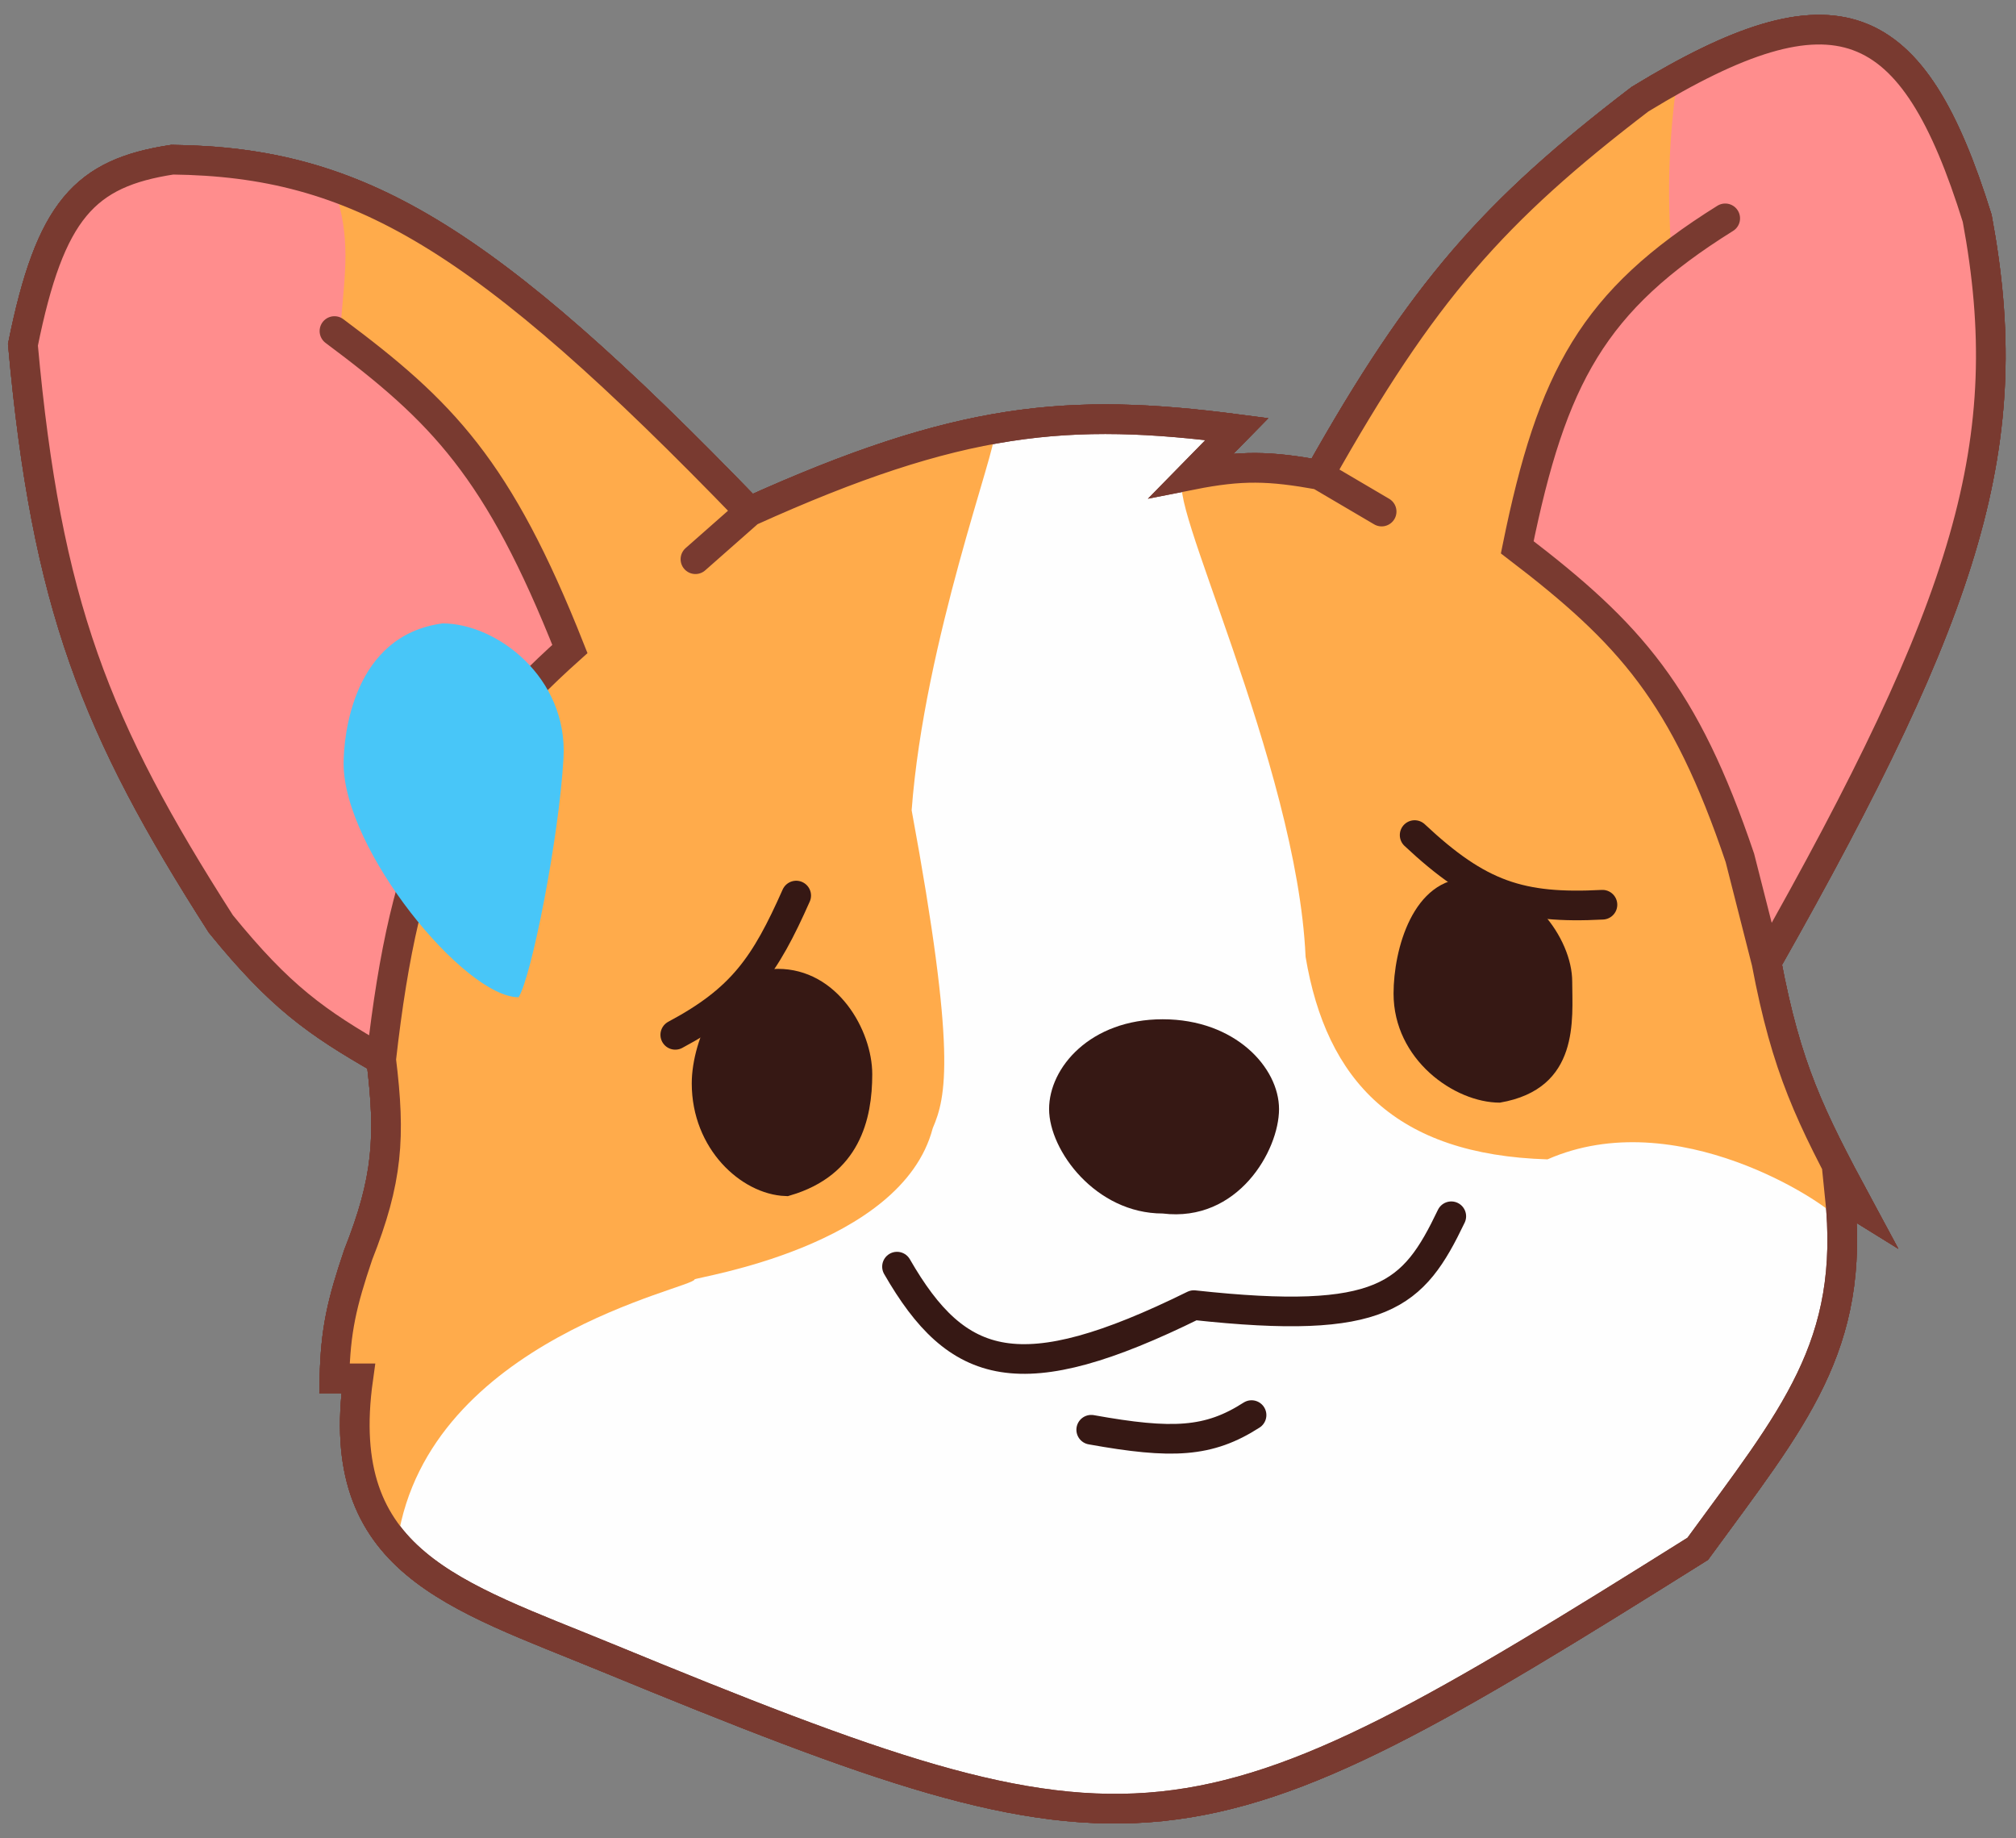<svg width="68" height="62" viewBox="0 0 68 62" fill="none" xmlns="http://www.w3.org/2000/svg">
<rect x="0" y="0" width="68" height="62" fill="#808080" stroke="none"/>
<path d="M57.265 52.235C40.021 63.051 38.571 63.349 20.49 55.913C15.306 53.781 11.216 52.686 12.084 46.487H11.281C11.316 44.868 11.53 43.953 12.084 42.315C13.08 39.798 13.18 38.351 12.857 35.733C10.656 34.471 9.447 33.615 7.449 31.159C3.212 24.544 1.566 20.382 0.774 11.628C1.692 7.077 2.858 5.838 5.811 5.386C12.033 5.463 16.247 7.901 25.28 17.253C32.365 14.05 36.035 13.73 41.721 14.471L40.206 16.017C41.884 15.685 42.824 15.714 44.502 16.017C47.982 9.827 50.386 7.113 55.318 3.346C61.943 -0.698 64.518 0.389 66.691 7.364C68.095 14.899 66.433 20.359 59.583 32.457C60.263 36.042 61.037 37.617 62.704 40.708L62.055 40.306C62.593 45.406 60.484 47.823 57.265 52.235Z" fill="#FEFEFE"/>
<path d="M58.192 7.364C53.738 10.144 52.348 12.705 51.177 18.458C54.987 21.368 56.819 23.409 58.687 28.934L59.583 32.457M59.583 32.457C60.263 36.042 61.037 37.617 62.704 40.708L62.055 40.306C62.593 45.406 60.484 47.823 57.265 52.235C40.021 63.051 38.571 63.349 20.49 55.913C15.306 53.781 11.216 52.686 12.084 46.487H11.281C11.316 44.868 11.53 43.953 12.084 42.315C13.08 39.798 13.18 38.351 12.857 35.733M59.583 32.457C66.433 20.359 68.095 14.899 66.691 7.364C64.518 0.389 61.943 -0.698 55.318 3.346C50.386 7.113 47.982 9.827 44.502 16.017M44.502 16.017L46.603 17.253M44.502 16.017C42.824 15.714 41.884 15.685 40.206 16.017L41.721 14.471C36.035 13.73 32.365 14.05 25.28 17.253M25.28 17.253L23.457 18.86M25.28 17.253C16.247 7.901 12.033 5.463 5.811 5.386C2.858 5.838 1.692 7.077 0.774 11.628C1.566 20.382 3.212 24.544 7.449 31.159C9.447 33.615 10.656 34.471 12.857 35.733M12.857 35.733C13.683 28.412 15.184 25.504 19.223 21.888C16.81 15.794 14.916 13.874 11.281 11.165" stroke="#793A30" stroke-linecap="round"/>
<path d="M62.333 40.121C62.333 40.121 62.01 40.836 61.946 41.06C61.964 41.085 61.969 41.102 61.962 41.11C61.93 41.145 61.928 41.121 61.946 41.06C61.591 40.58 56.546 37.191 52.197 39.101C47.067 38.947 44.739 36.444 44.038 32.272C43.749 25.749 39.125 16.449 39.959 16.171C42.308 15.8 44.347 15.708 46.356 17.048C45.724 16.605 45.467 16.19 44.594 15.924C48.117 9.743 51.118 6.425 56.647 2.635C56.247 4.761 56.329 6.455 56.4 8.414C53.526 11.196 52.413 13.402 51.084 18.396C56.322 22.563 57.992 25.764 59.459 32.735L62.333 40.121Z" fill="#FFAB4B"/>
<path d="M23.426 43.15C23.426 43.44 14.464 45.158 13.413 51.926C11.652 51.123 12.146 46.932 12.146 46.642C12.146 46.503 11.559 46.456 11.374 46.24C11.59 43.922 12.919 40.307 13.011 38.669C13.442 38.669 11.714 30.541 16.504 24.762C17.29 23.813 18.304 22.617 19.192 21.796C19.529 21.484 15.175 12.648 11.065 11.165C11.281 9.249 11.097 6.673 11.281 6.529C11.638 6.25 16.226 8.662 19.192 11.659C20.397 12.741 24.568 15.918 25.187 17.377C23.89 18.18 23.417 18.78 23.58 18.674C23.457 19.045 23.179 19.063 23.58 18.829C24.584 16.853 30.657 15.12 33.531 14.657C33.662 15.024 31.175 21.623 30.75 27.327C32.264 35.517 31.915 36.996 31.461 38.051C30.41 42.068 23.426 43.077 23.426 43.15Z" fill="#FFAB4B"/>
<path d="M56.554 2.79C63.297 -1.43 65.052 2.79 66.474 7.178C67.018 9.883 67.389 11.296 66.999 13.946C66.846 17.622 64.049 25.615 59.583 32.21C58.93 29.448 58.543 27.95 57.296 25.349C54.752 21.417 53.582 20.393 51.27 18.427C52.763 12.778 53.433 10.67 58.223 7.364C57.897 7.364 56.369 8.445 56.369 8.445C56.233 6.331 56.294 4.752 56.554 2.79Z" fill="#FF8D8D"/>
<path d="M19.223 21.795C15.716 24.911 14.278 27.512 12.702 35.702C7.171 31.87 4.744 28.354 2.103 19.478C0.063 11.752 0.786 9.411 3.03 6.375C5.994 5.091 8.191 5.183 11.281 6.375C11.841 8.033 11.639 9.15 11.497 10.887C11.497 10.887 11.497 11.154 11.353 11.194C11.384 11.297 11.343 11.319 11.343 11.319C14.645 13.489 16.525 16.105 19.223 21.795Z" fill="#FF8D8D"/>
<path d="M58.192 7.364C53.738 10.144 52.348 12.705 51.177 18.458C54.987 21.368 56.819 23.409 58.687 28.934L59.583 32.457M59.583 32.457C60.263 36.042 61.037 37.617 62.704 40.708L62.055 40.306C62.593 45.406 60.484 47.823 57.265 52.235C40.021 63.051 38.571 63.349 20.49 55.913C15.306 53.781 11.216 52.686 12.084 46.487H11.281C11.316 44.868 11.53 43.953 12.084 42.315C13.08 39.798 13.18 38.351 12.857 35.733M59.583 32.457C66.433 20.359 68.095 14.899 66.691 7.364C64.518 0.389 61.943 -0.698 55.318 3.346C50.386 7.113 47.982 9.827 44.502 16.017M44.502 16.017L46.603 17.253M44.502 16.017C42.824 15.714 41.884 15.685 40.206 16.017L41.721 14.471C36.035 13.73 32.365 14.05 25.28 17.253M25.28 17.253L23.457 18.86M25.28 17.253C16.247 7.901 12.033 5.463 5.811 5.386C2.858 5.838 1.692 7.077 0.774 11.628C1.566 20.382 3.212 24.544 7.449 31.159C9.447 33.615 10.656 34.471 12.857 35.733M12.857 35.733C13.683 28.412 15.184 25.504 19.223 21.888C16.81 15.794 14.916 13.874 11.281 11.165" stroke="#793A30" stroke-linecap="round"/>
<path d="M57.265 52.235C40.021 63.051 38.571 63.349 20.49 55.913C15.306 53.781 11.216 52.686 12.084 46.487H11.281C11.316 44.868 11.53 43.953 12.084 42.315C13.08 39.798 13.18 38.351 12.857 35.733C10.656 34.471 9.447 33.615 7.449 31.159C3.212 24.544 1.566 20.382 0.774 11.628C1.692 7.077 2.858 5.838 5.811 5.386C12.033 5.463 16.247 7.901 25.28 17.253C32.365 14.05 36.035 13.73 41.721 14.471L40.206 16.017C41.884 15.685 42.824 15.714 44.502 16.017C47.982 9.827 50.386 7.113 55.318 3.346C61.943 -0.698 64.518 0.389 66.691 7.364C68.095 14.899 66.433 20.359 59.583 32.457C60.263 36.042 61.037 37.617 62.704 40.708L62.055 40.306C62.593 45.406 60.484 47.823 57.265 52.235Z" fill="#FEFEFE"/>
<path d="M58.192 7.364C53.738 10.144 52.348 12.705 51.177 18.458C54.987 21.368 56.819 23.409 58.687 28.934L59.583 32.457M59.583 32.457C60.263 36.042 61.037 37.617 62.704 40.708L62.055 40.306C62.593 45.406 60.484 47.823 57.265 52.235C40.021 63.051 38.571 63.349 20.49 55.913C15.306 53.781 11.216 52.686 12.084 46.487H11.281C11.316 44.868 11.53 43.953 12.084 42.315C13.08 39.798 13.18 38.351 12.857 35.733M59.583 32.457C66.433 20.359 68.095 14.899 66.691 7.364C64.518 0.389 61.943 -0.698 55.318 3.346C50.386 7.113 47.982 9.827 44.502 16.017M44.502 16.017L46.603 17.253M44.502 16.017C42.824 15.714 41.884 15.685 40.206 16.017L41.721 14.471C36.035 13.73 32.365 14.05 25.28 17.253M25.28 17.253L23.457 18.86M25.28 17.253C16.247 7.901 12.033 5.463 5.811 5.386C2.858 5.838 1.692 7.077 0.774 11.628C1.566 20.382 3.212 24.544 7.449 31.159C9.447 33.615 10.656 34.471 12.857 35.733M12.857 35.733C13.683 28.412 15.184 25.504 19.223 21.888C16.81 15.794 14.916 13.874 11.281 11.165" stroke="#793A30" stroke-linecap="round"/>
<path d="M62.333 40.121C62.333 40.121 62.01 40.836 61.946 41.06C61.964 41.085 61.969 41.102 61.962 41.11C61.93 41.145 61.928 41.121 61.946 41.06C61.591 40.58 56.546 37.191 52.197 39.101C47.067 38.947 44.739 36.444 44.038 32.272C43.749 25.749 39.125 16.449 39.959 16.171C42.308 15.8 44.347 15.708 46.356 17.048C45.724 16.605 45.467 16.19 44.594 15.924C48.117 9.743 51.118 6.425 56.647 2.635C56.247 4.761 56.329 6.455 56.4 8.414C53.526 11.196 52.413 13.402 51.084 18.396C56.322 22.563 57.992 25.764 59.459 32.735L62.333 40.121Z" fill="#FFAB4B"/>
<path d="M23.426 43.15C23.426 43.44 14.464 45.158 13.413 51.926C11.652 51.123 12.146 46.932 12.146 46.642C12.146 46.503 11.559 46.456 11.374 46.24C11.59 43.922 12.919 40.307 13.011 38.669C13.442 38.669 11.714 30.541 16.504 24.762C17.29 23.813 18.304 22.617 19.192 21.796C19.529 21.484 15.175 12.648 11.065 11.165C11.281 9.249 11.097 6.673 11.281 6.529C11.638 6.25 16.226 8.662 19.192 11.659C20.397 12.741 24.568 15.918 25.187 17.377C23.89 18.18 23.417 18.78 23.58 18.674C23.457 19.045 23.179 19.063 23.58 18.829C24.584 16.853 30.657 15.12 33.531 14.657C33.662 15.024 31.175 21.623 30.75 27.327C32.264 35.517 31.915 36.996 31.461 38.051C30.41 42.068 23.426 43.077 23.426 43.15Z" fill="#FFAB4B"/>
<path d="M56.554 2.79C63.297 -1.43 65.052 2.79 66.474 7.178C67.018 9.883 67.389 11.296 66.999 13.946C66.846 17.622 64.049 25.615 59.583 32.21C58.93 29.448 58.543 27.95 57.296 25.349C54.752 21.417 53.582 20.393 51.27 18.427C52.763 12.778 53.433 10.67 58.223 7.364C57.897 7.364 56.369 8.445 56.369 8.445C56.233 6.331 56.294 4.752 56.554 2.79Z" fill="#FF8D8D"/>
<path d="M19.223 21.795C15.716 24.911 14.278 27.512 12.702 35.702C7.171 31.87 4.744 28.354 2.103 19.478C0.063 11.752 0.786 9.411 3.03 6.375C5.994 5.091 8.191 5.183 11.281 6.375C11.841 8.033 11.639 9.15 11.497 10.887C11.497 10.887 11.497 11.154 11.353 11.194C11.384 11.297 11.343 11.319 11.343 11.319C14.645 13.489 16.525 16.105 19.223 21.795Z" fill="#FF8D8D"/>
<path d="M58.192 7.364C53.738 10.144 52.348 12.705 51.177 18.458C54.987 21.368 56.819 23.409 58.687 28.934L59.583 32.457M59.583 32.457C60.263 36.042 61.037 37.617 62.704 40.708L62.055 40.306C62.593 45.406 60.484 47.823 57.265 52.235C40.021 63.051 38.571 63.349 20.49 55.913C15.306 53.781 11.216 52.686 12.084 46.487H11.281C11.316 44.868 11.53 43.953 12.084 42.315C13.08 39.798 13.18 38.351 12.857 35.733M59.583 32.457C66.433 20.359 68.095 14.899 66.691 7.364C64.518 0.389 61.943 -0.698 55.318 3.346C50.386 7.113 47.982 9.827 44.502 16.017M44.502 16.017L46.603 17.253M44.502 16.017C42.824 15.714 41.884 15.685 40.206 16.017L41.721 14.471C36.035 13.73 32.365 14.05 25.28 17.253M25.28 17.253L23.457 18.86M25.28 17.253C16.247 7.901 12.033 5.463 5.811 5.386C2.858 5.838 1.692 7.077 0.774 11.628C1.566 20.382 3.212 24.544 7.449 31.159C9.447 33.615 10.656 34.471 12.857 35.733M12.857 35.733C13.683 28.412 15.184 25.504 19.223 21.888C16.81 15.794 14.916 13.874 11.281 11.165" stroke="#793A30" stroke-linecap="round"/>
<path d="M30.256 42.719C32.295 46.261 34.409 46.905 40.269 44.017C46.668 44.715 47.672 43.691 48.952 41.02" stroke="#361814" stroke-linecap="round" stroke-linejoin="round"/>
<path d="M36.807 48.22C39.544 48.712 40.773 48.652 42.215 47.726" stroke="#361814" stroke-linecap="round" stroke-linejoin="round"/>
<path d="M43.142 37.404C43.142 38.804 41.752 41.236 39.218 40.927C36.962 40.927 35.386 38.804 35.386 37.404C35.386 36.005 36.776 34.376 39.218 34.376C41.659 34.376 43.142 36.005 43.142 37.404Z" fill="#361814"/>
<path d="M53.031 33.108C53.031 34.345 53.309 36.724 50.59 37.188C49.054 37.188 47.005 35.735 47.005 33.51C47.005 32.025 47.654 29.616 49.539 29.616C51.548 29.616 53.031 31.624 53.031 33.108Z" fill="#361814"/>
<path d="M28.921 36.23C28.921 36.935 28.824 37.697 28.474 38.35C28.142 38.97 27.563 39.53 26.512 39.839C25.302 39.793 23.833 38.492 23.833 36.539C23.833 35.892 24.061 35.018 24.502 34.317C24.942 33.617 25.533 33.176 26.238 33.176C27.053 33.176 27.714 33.591 28.188 34.202C28.668 34.822 28.921 35.604 28.921 36.23Z" fill="#361814" stroke="#361814"/>
<path d="M22.777 34.901C25.032 33.699 25.81 32.561 26.856 30.204M47.716 28.164C49.884 30.196 51.285 30.658 54.051 30.513" stroke="#361814" stroke-linecap="round" stroke-linejoin="round"/>
<path d="M19.007 25.568C18.852 28.288 17.925 32.954 17.492 33.634C15.666 33.634 11.59 28.659 11.59 25.754C11.59 24.815 11.899 21.427 14.928 21.025C16.754 21.025 19.161 22.849 19.007 25.568Z" fill="#48C6F8"/>
</svg>

